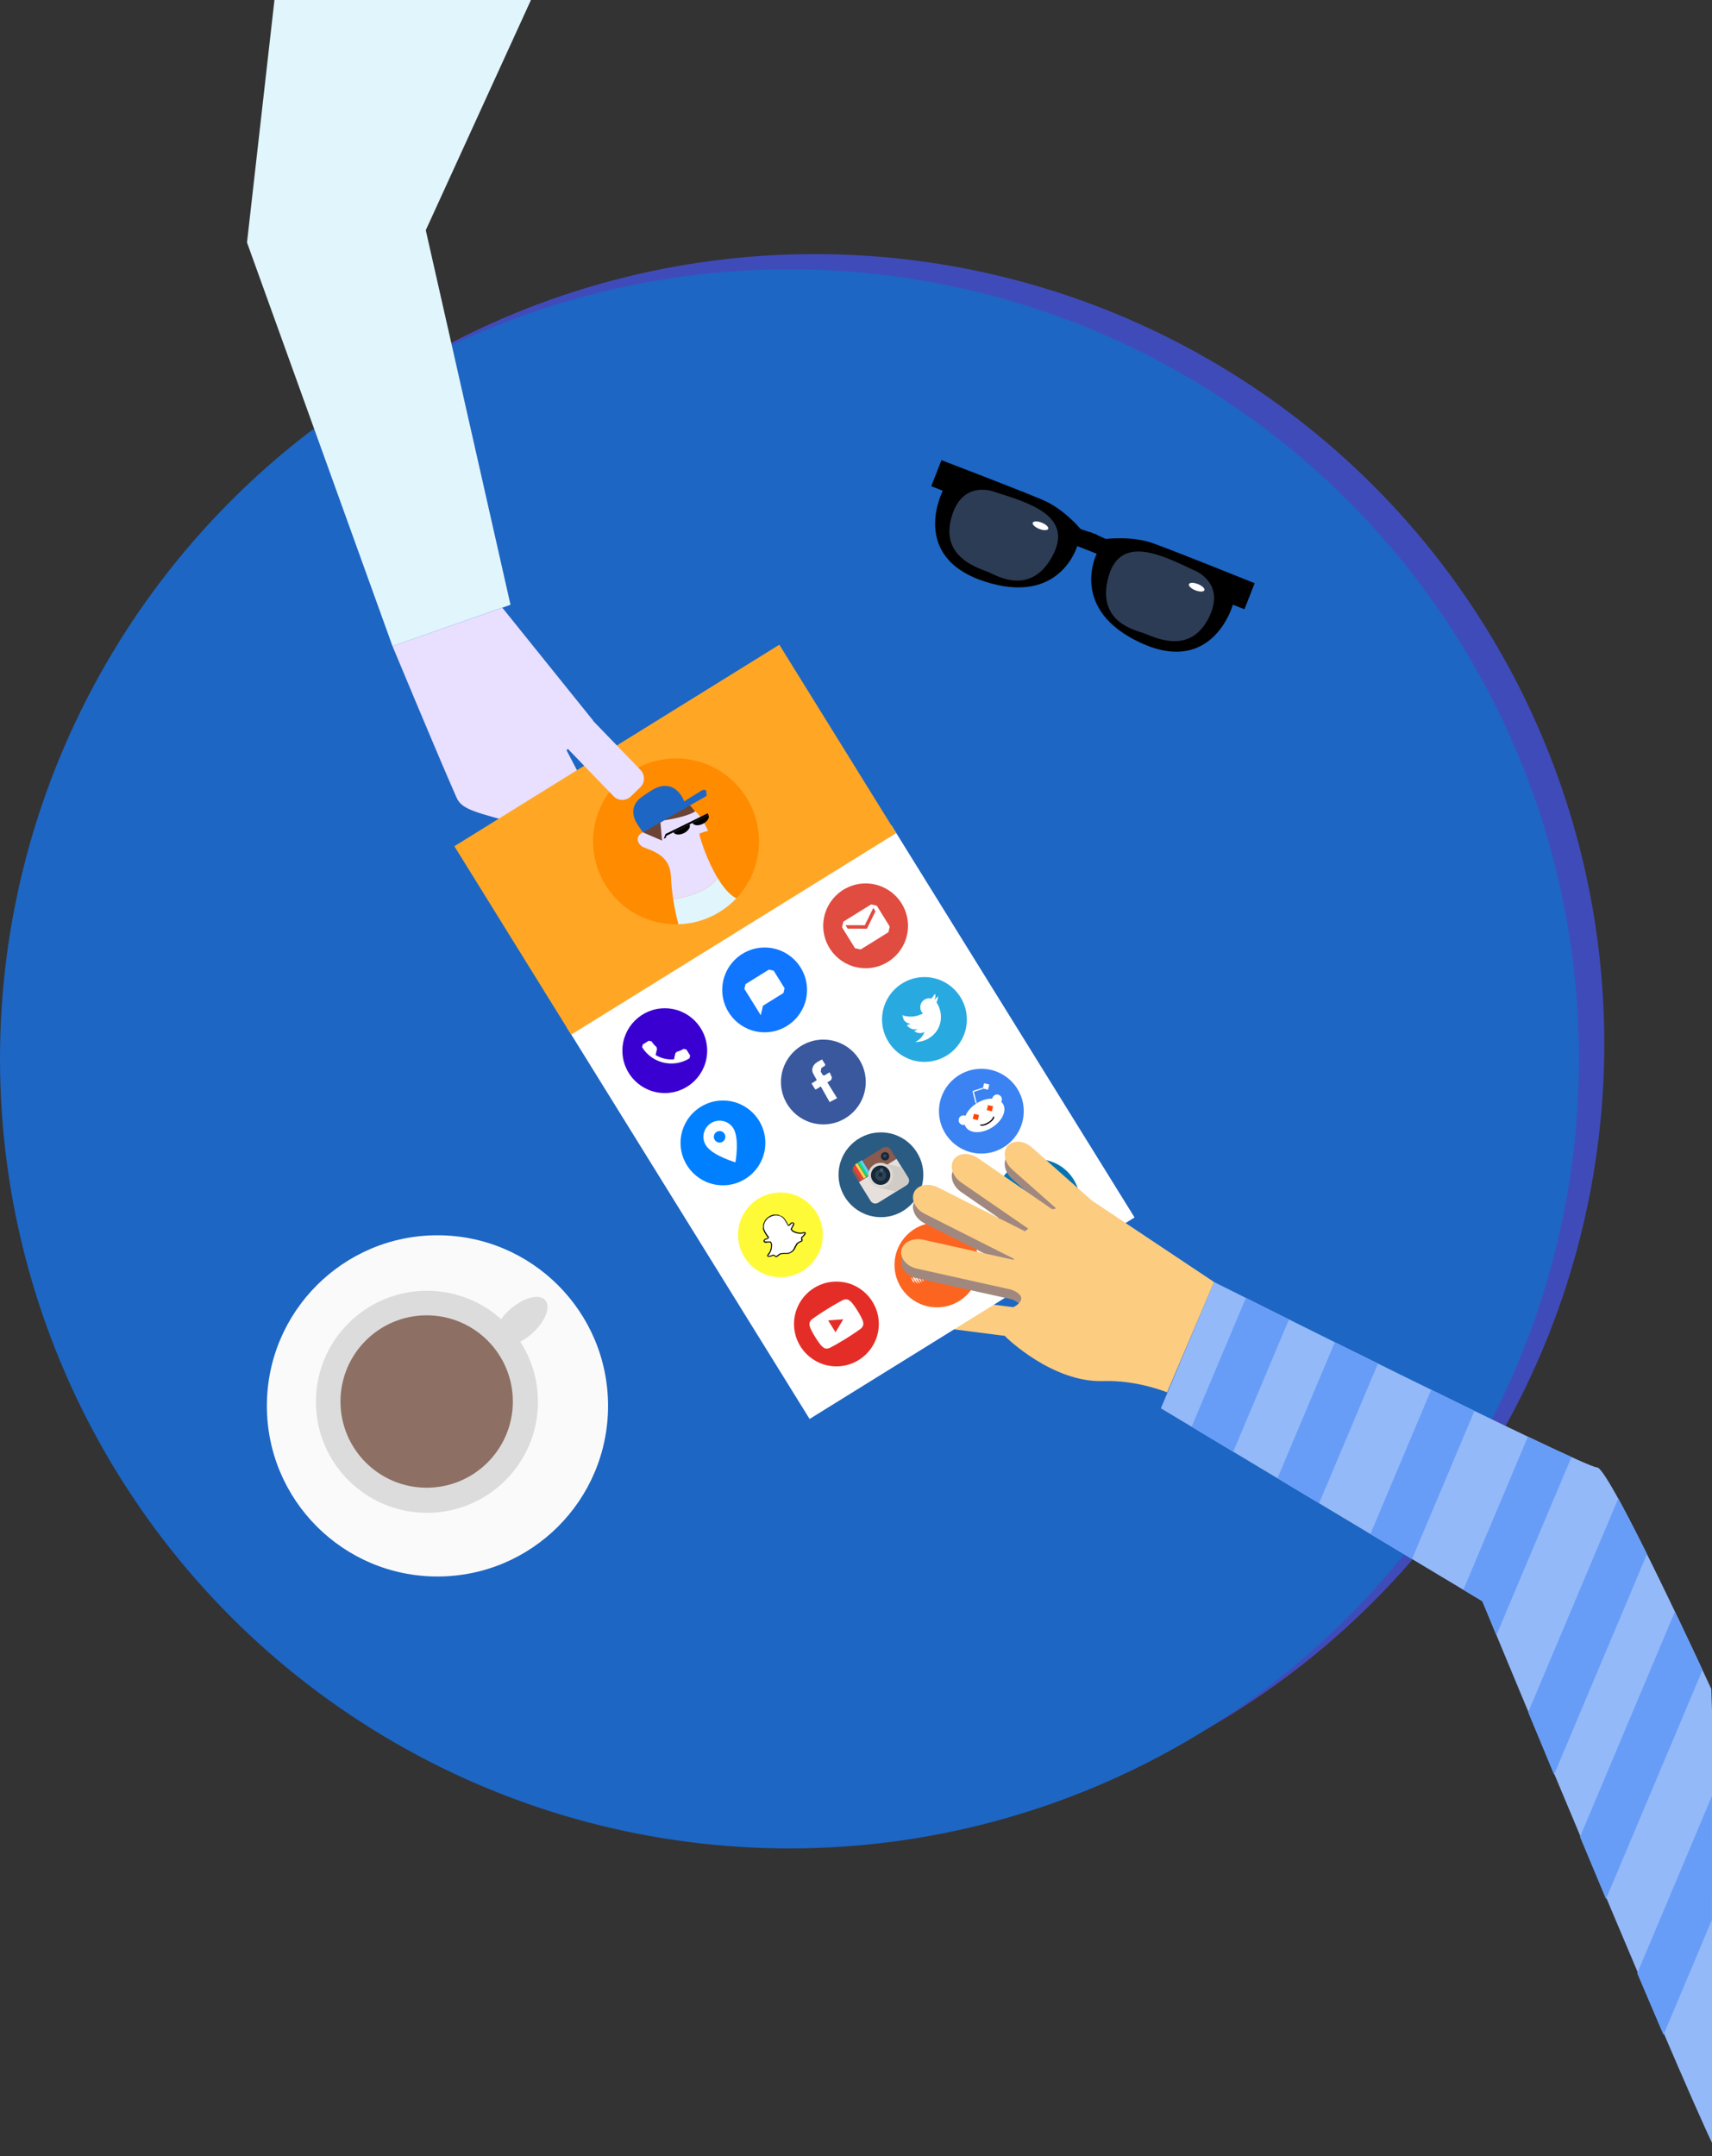 <?xml version="1.0" encoding="utf-8"?>
<!-- Generator: Adobe Illustrator 18.0.0, SVG Export Plug-In . SVG Version: 6.00 Build 0)  -->
<svg version="1.2" baseProfile="tiny" id="Layer_1" xmlns="http://www.w3.org/2000/svg" xmlns:xlink="http://www.w3.org/1999/xlink"
	 x="0px" y="0px" viewBox="0 0 80.375 101.211" xml:space="preserve">
<rect x="0" y="0" width="80.375" height="101.211" fill="#333333" stroke="none"/>
<g>
	<circle fill="#404BBA" cx="38.254" cy="48.992" r="37.064"/>
	<circle fill="#1D66C4" cx="37.064" cy="49.706" r="37.064"/>
	<path fill="#FCCC81" d="M44.851,61.013c-0.489-0.063-0.93,0.195-0.978,0.573c-0.049,0.378,0.312,0.739,0.802,0.802
		l4.753,0.611c0.489,0.063,0.93-0.195,0.978-0.573c0.049-0.378-0.312-0.739-0.802-0.802L44.851,61.013z"/>
	<path fill="#E9DFFF" d="M23.583,28.527L18.426,30.33c0,0,2.194,5.271,2.913,6.892c0.194,0.437,0.2,0.686,1.585,1.07
		c1.982,0.55,3.621,1.064,5.184,1.465c1.563,0.401-0.137-1.903-0.137-1.903L26.599,35.22l1.244-1.399
		L23.583,28.527z"/>
	
		<rect x="30.96" y="41.817" transform="matrix(0.85 -0.527 0.527 0.85 -21.758 28.973)" fill="#FFFFFF" width="17.949" height="21.657"/>
	<line fill="#15606C" x1="21.339" y1="39.664" x2="36.528" y2="30.237"/>
	<line fill="#15606C" x1="21.458" y1="39.757" x2="36.647" y2="30.33"/>
	
		<rect x="26.523" y="30.444" transform="matrix(0.527 0.85 -0.85 0.527 48.488 -8.324)" fill="#FFA724" width="10.406" height="17.949"/>
	<circle fill="#FF8B00" cx="31.739" cy="39.496" r="3.895"/>
	<polygon fill="#6B4436" points="32.336,37.733 30.197,39.06 30.645,39.782 32.825,38.327 	"/>
	<path fill="#1D66C4" d="M32.124,37.617l0.817-0.507c0,0,0.211-0.111,0.22,0.064c0.009,0.175,0.046,0.171-0.081,0.24
		c-0.127,0.069-2.899,1.659-2.899,1.659s-0.319-0.444-0.381-0.614c-0.061-0.167-0.209-0.661,0.312-1.034
		s0.607-0.397,0.717-0.445C30.938,36.931,31.687,36.606,32.124,37.617z"/>
	<path fill="#E1F5FC" d="M34.571,42.171c-0.323-0.161-0.625-0.531-0.885-0.963c-0.449,0.675-1.529,0.921-2.081,1.004
		c0.07,0.464,0.161,0.861,0.247,1.177c0.665-0.019,1.335-0.207,1.941-0.584
		C34.086,42.624,34.345,42.41,34.571,42.171z"/>
	<path fill="#E9DFFF" d="M33.244,39.003c0,0-0.298-0.675-0.6-0.919c-0.417,0.279-1.456,0.423-1.456,0.423
		l-0.181,0.108l0.074,0.844c0,0-0.391-0.17-0.901-0.387c-0.467,0.244-0.144,0.629,0.009,0.692
		c0.454,0.188,1.262,0.384,1.308,1.358c0.019,0.393,0.058,0.758,0.107,1.089c0.552-0.083,1.632-0.329,2.081-1.004
		c-0.472-0.784-0.802-1.771-0.853-2.07C32.924,39.08,33.244,39.003,33.244,39.003z"/>
	<rect x="32.158" y="38.773" transform="matrix(0.974 0.228 -0.228 0.974 9.703 -6.324)" width="0.13" height="0.13"/>
	<circle fill="#3B83F3" cx="46.073" cy="52.162" r="1.99"/>
	<circle fill="#0080FF" cx="33.941" cy="53.651" r="1.99"/>
	<path fill="#FFFFFF" d="M33.384,52.721c-0.356,0.221-0.466,0.688-0.244,1.044c0.3,0.483,1.387,0.797,1.387,0.797
		s0.202-1.113-0.098-1.597C34.207,52.609,33.74,52.5,33.384,52.721z M33.927,53.595
		c-0.127,0.079-0.294,0.04-0.373-0.087s-0.04-0.294,0.087-0.373c0.127-0.079,0.294-0.04,0.373,0.087
		C34.093,53.349,34.054,53.516,33.927,53.595z"/>
	<circle fill="#FFFFFF" cx="45.232" cy="52.584" r="0.226"/>
	<circle fill="#FFFFFF" cx="46.81" cy="51.605" r="0.226"/>
	<polygon fill="#FFFFFF" points="45.84,51.796 45.834,51.799 45.798,51.781 45.66,51.246 45.678,51.21 46.12,51.065 
		46.156,51.083 46.138,51.119 45.722,51.255 45.852,51.764 	"/>
	
		<rect x="46.184" y="50.894" transform="matrix(-0.974 -0.228 0.228 -0.974 79.767 111.255)" fill="#FFFFFF" width="0.252" height="0.252"/>
	
		<ellipse transform="matrix(-0.527 -0.85 0.85 -0.527 26.046 119.206)" fill="#FFFFFF" cx="46.181" cy="52.358" rx="0.672" ry="1.028"/>
	<path fill="#FFFFFF" d="M46.041,52.808c0.123,0.029,0.256-0.03,0.361-0.095"/>
	<path d="M46.416,52.737c-0.151,0.094-0.272,0.12-0.382,0.1l-0.022-0.035l0.035-0.022
		c0.094,0.022,0.202-0.013,0.336-0.096l0.038,0.009L46.416,52.737z"/>
	<path fill="#FFFFFF" d="M46.646,52.432c-0.029,0.123-0.14,0.216-0.245,0.281"/>
	<path d="M46.416,52.737l-0.038-0.009l0.009-0.038c0.134-0.083,0.209-0.17,0.235-0.259l0.035-0.022l0.022,0.035
		C46.654,52.549,46.567,52.643,46.416,52.737z"/>
	
		<rect x="45.673" y="52.319" transform="matrix(0.228 -0.974 0.974 0.228 -15.703 85.081)" fill="#FF4500" width="0.244" height="0.244"/>
	
		<rect x="46.333" y="51.91" transform="matrix(0.228 -0.974 0.974 0.228 -14.796 85.406)" fill="#FF4500" width="0.244" height="0.244"/>
	<circle fill="#3A589E" cx="38.655" cy="50.792" r="1.99"/>
	<path fill="#FFFFFF" d="M39.301,51.55c-0.153-0.247-0.305-0.491-0.459-0.74l0.18-0.113l0.035-0.12l-0.086-0.193
		l-0.027-0.048l-0.241,0.15l-0.072-0.016l-0.099-0.163l0.029-0.17l0.167-0.108l0.015-0.057l-0.149-0.24
		c-0.157,0.09-0.333,0.152-0.42,0.328c-0.052,0.105-0.056,0.215-0.006,0.319c0.049,0.102,0.11,0.198,0.166,0.297
		l0.015,0.027l-0.25,0.159c0.059,0.094,0.114,0.184,0.172,0.274l0.037,0.004l0.185-0.113l0.043-0.025l0.413,0.732
		L39.301,51.55z"/>
	<circle fill="#1076FF" cx="35.898" cy="46.469" r="1.99"/>
	<polygon fill="#FFFFFF" points="36.1,45.515 35,46.198 34.948,46.421 35.716,47.658 35.82,47.212 36.782,46.615 
		36.835,46.392 36.323,45.567 	"/>
	<circle fill="#2A5B83" cx="41.358" cy="55.147" r="1.99"/>
	<path fill="#895A4D" d="M41.458,53.876l-1.321,0.82c-0.122,0.076-0.16,0.234-0.084,0.357l0.273,0.44l1.762-1.093
		l-0.273-0.44C41.739,53.838,41.58,53.8,41.458,53.876z"/>
	<polygon fill="#FF3939" points="40.046,54.8 40.434,55.427 40.542,55.36 40.132,54.699 	"/>
	
		<rect x="40.332" y="54.605" transform="matrix(-0.85 0.527 -0.527 -0.85 103.718 80.417)" fill="#FED049" width="0.127" height="0.777"/>
	
		<rect x="40.445" y="54.535" transform="matrix(-0.85 0.527 -0.527 -0.85 103.894 80.215)" fill="#10DD76" width="0.127" height="0.777"/>
	
		<rect x="40.553" y="54.468" transform="matrix(-0.85 0.527 -0.527 -0.85 104.053 80.048)" fill="#5FCCFF" width="0.127" height="0.777"/>
	<circle fill="#162838" cx="41.552" cy="54.279" r="0.196"/>
	
		<rect x="41.483" y="54.21" transform="matrix(-0.974 -0.228 0.228 -0.974 69.638 116.6)" fill="#2C4356" width="0.138" height="0.138"/>
	
		<rect x="41.528" y="54.255" transform="matrix(-0.974 -0.228 0.228 -0.974 69.636 116.601)" fill="#47637A" width="0.049" height="0.049"/>
	<path fill="#E5E0DC" d="M40.327,55.494l0.547,0.881c0.076,0.122,0.234,0.16,0.357,0.084l1.321-0.82
		c0.122-0.076,0.16-0.234,0.084-0.357l-0.547-0.881L40.327,55.494z"/>
	<polygon fill="#75483D" points="41.687,54.649 41.478,54.596 41.56,54.728 	"/>
	<path fill="#D0CBC5" d="M41.428,54.81l-0.217,0.928l0.856,0.201l0.484-0.301c0.122-0.076,0.16-0.234,0.084-0.357
		l-0.298-0.479l-0.65-0.152L41.428,54.81z"/>
	<circle fill="#DCD7D3" cx="41.344" cy="55.167" r="0.582"/>
	<circle fill="#162838" cx="41.344" cy="55.167" r="0.455"/>
	<circle fill="#2C4356" cx="41.344" cy="55.167" r="0.259"/>
	
		<rect x="41.254" y="55.078" transform="matrix(-0.974 -0.228 0.228 -0.974 69.026 118.305)" fill="#162838" width="0.179" height="0.179"/>
	
		<rect x="41.327" y="54.876" transform="matrix(-0.974 -0.228 0.228 -0.974 69.182 117.878)" fill="#47637A" width="0.139" height="0.138"/>
	<circle fill="#FFFA38" cx="36.64" cy="57.968" r="1.99"/>
	<path fill="#020202" d="M36.123,57.094L36.123,57.094l-0.035,0.022c-0.04,0.025-0.117,0.08-0.177,0.173
		l-0.077,0.166l-0.014,0.224c0.016,0.115,0.119,0.259,0.202,0.382l0.025,0.04l-0.022,0.021L35.932,58.15
		l-0.033,0.014l-0.046,0.049l-0.009,0.075l0.066,0.05l0.09-0l0.033-0.014l0.133,0.001l0.027,0.066
		c-0.002,0.008,0.013,0.089-0.003,0.196l-0.051,0.164l-0.118,0.157l-0.002,0.064l0.018,0.017l0.091,0.013
		l0.203-0.064l0.035,0.034l0.035,0.034l0.072,0.004l0.037-0.03l0.089-0.069l0.073-0.038l0.166-0.013
		c0.093,0.005,0.195,0.011,0.31-0.06l0.01-0.006l0.015-0.009c0.11-0.069,0.154-0.165,0.192-0.251l0.085-0.143
		l0.067-0.049l0.101-0.049l0.043-0.02l0.023-0.063l-0.015-0.046l-0.015-0.046l0.147-0.154l0.029-0.087
		l-0.007-0.023l-0.063-0.023c-0.266,0.109-0.528-0.068-0.539-0.075l-0.047-0.054l0.058-0.119l0.019-0.026
		l0.042-0.089l-0.011-0.063l-0.101-0.028l-0.043,0.02l-0.032,0.027l-0.063,0.067l-0.028,0.011l-0.022-0.035
		l-0.003-0.005c-0.065-0.127-0.156-0.285-0.252-0.35l-0.21-0.092l-0.183-0.004
		C36.247,57.024,36.163,57.069,36.123,57.094"/>
	<path fill="#FFFFFF" d="M36.148,57.134c0.065-0.04,0.313-0.167,0.576,0.011c0.085,0.058,0.165,0.21,0.235,0.333
		l0.029,0.058l0.003,0.005l0.008,0.002l0.076-0.012l0.075-0.081l0.017-0.018l0.028-0.011l0.049,0.011l-0.034,0.091
		l-0.019,0.026l-0.076,0.158l0.069,0.089c0.014,0.012,0.299,0.203,0.585,0.081l0.003,0.005
		c0.001,0.013-0.007,0.067-0.164,0.206l0.003,0.095l0.015,0.046l-0.002,0.008l-0.038,0.017l-0.112,0.055
		l-0.072,0.052l-0.099,0.165c-0.032,0.083-0.069,0.168-0.17,0.23l-0.015,0.009l-0.005,0.003
		c-0.1,0.062-0.188,0.054-0.282,0.05l-0.192,0.015l-0.078,0.042l-0.099,0.075l-0.017,0.018l-0.013,0.001
		l-0.035-0.034l-0.084-0.045c-0.191,0.084-0.246,0.062-0.257,0.056l-0.003-0.005
		c0.233-0.207,0.191-0.542,0.187-0.56l-0.049-0.102l-0.175-0.002l-0.031,0.005l-0.099-0.015l0.032-0.061
		l0.015-0.009l0.116-0.037l0.055-0.069l0.002-0.008l-0.003-0.005l-0.039-0.052c-0.08-0.117-0.18-0.256-0.195-0.358
		c-0.042-0.314,0.176-0.477,0.246-0.521L36.148,57.134"/>
	<circle fill="#3A00D2" cx="31.21" cy="49.321" r="1.99"/>
	<path fill="#FFFFFF" d="M30.779,49.526c0.258,0.156,0.561,0.227,0.863,0.202l0.067-0.288l0.07-0.07
		c0.109-0.026,0.217-0.071,0.317-0.133l0.131,0.031l0.175,0.282l-0.031,0.131c-0.758,0.471-1.754,0.237-2.225-0.521
		l0.031-0.131l0.283-0.175l0.131,0.031c0.063,0.101,0.139,0.188,0.225,0.26l0.031,0.095L30.779,49.526z"/>
	<circle fill="#E04C40" cx="40.639" cy="43.461" r="1.99"/>
	<path fill="#FFFFFF" d="M40.899,42.455l-1.306,0.811l-0.061,0.264l0.607,0.98l0.265,0.062l1.306-0.811l0.062-0.265
		l-0.608-0.98L40.899,42.455z M41.101,42.782l-0.4,0.813l-0.906-0.003l-0.101-0.163l0.906,0.003L41,42.618
		L41.101,42.782z"/>
	<circle fill="#28AAE1" cx="43.401" cy="47.857" r="1.99"/>
	<path fill="#FFFFFF" d="M44.039,46.761l-0.167,0.182c0.042-0.09,0.057-0.193,0.029-0.293l-0.171,0.224
		c-0.106-0.028-0.225-0.013-0.328,0.051c-0.195,0.121-0.256,0.38-0.135,0.575l0.061,0.075
		c-0.306,0.165-0.654,0.19-0.963,0.081l0.06,0.208c0.077,0.124,0.207,0.191,0.339,0.198l-0.186,0.057
		l0.002,0.004c0.106,0.17,0.317,0.241,0.5,0.172l-0.086,0.068l-0.072,0.035c0.134,0.113,0.33,0.135,0.482,0.04
		c-0.061,0.171-0.179,0.322-0.345,0.426l-0.087,0.049c0.218,0.002,0.444-0.054,0.642-0.177
		c0.653-0.405,0.673-1.165,0.383-1.634l-0.029-0.046C44.011,46.96,44.033,46.862,44.039,46.761z"/>
	<circle fill="#E52D27" cx="39.268" cy="62.151" r="1.99"/>
	<path fill="#FFFFFF" d="M39.994,61.154c0,0-0.108-0.124-0.201-0.151c-0.125-0.029-0.208,0.022-0.25,0.041
		c-0.289,0.149-0.709,0.409-0.709,0.409s-0.419,0.26-0.681,0.453c-0.035,0.029-0.118,0.081-0.147,0.206
		c-0.023,0.098,0.046,0.246,0.046,0.246s0.077,0.174,0.176,0.334l0.092,0.149c0.099,0.16,0.221,0.306,0.221,0.306
		s0.108,0.124,0.201,0.151c0.125,0.029,0.225-0.032,0.272-0.054c0.17-0.083,0.687-0.396,0.687-0.396
		s0.419-0.26,0.681-0.453c0.035-0.029,0.118-0.081,0.147-0.206c0.023-0.098-0.046-0.246-0.046-0.246
		s-0.077-0.174-0.176-0.334l-0.092-0.149C40.115,61.3,39.994,61.154,39.994,61.154z M39.226,62.54l-0.346-0.557
		l0.71-0.051L39.226,62.54z"/>
	<circle fill="#0274B3" cx="48.71" cy="56.41" r="1.99"/>
	<circle fill="#FC6520" cx="43.986" cy="59.38" r="1.99"/>
	<path fill="#FFFFFF" d="M42.779,59.975l-0.002,0.01l0.058,0.134l0.094,0.111l0.01,0.002l0.002-0.01l-0.058-0.134
		l-0.094-0.111L42.779,59.975z M42.829,59.851l-0.01-0.002l-0.002,0.01l0.097,0.211l0.146,0.181l0.01,0.002
		l0.002-0.01l-0.097-0.211L42.829,59.851z M43.058,59.454l-0.007,0.03l0.206,0.373l0.163,0.221l0.03,0.007
		l0.007-0.03l-0.126-0.244l-0.243-0.35L43.058,59.454z M42.96,59.693l-0.005,0.02l0.13,0.25l0.163,0.221
		l0.02,0.005l0.005-0.02l-0.12-0.248l-0.173-0.224L42.96,59.693z M43.631,59.981l0.007-0.03l-0.126-0.244
		l-0.319-0.472l-0.03-0.007l-0.007,0.03l0.288,0.491l0.157,0.225L43.631,59.981z M43.998,59.753l0.012-0.05
		l-0.128-0.234l-0.358-0.55l-0.05-0.012l-0.012,0.05l0.334,0.565l0.153,0.219L43.998,59.753z M43.814,59.867
		l0.009-0.04l-0.128-0.234l-0.316-0.482l-0.04-0.009L43.33,59.141l0.292,0.498l0.153,0.219L43.814,59.867z
		 M43.357,60.142l0.005-0.02L43.236,59.878l-0.159-0.215l-0.02-0.005l-0.005,0.02l0.122,0.238l0.163,0.221
		L43.357,60.142z M43.172,60.24l0.005-0.02l-0.116-0.242l-0.169-0.217l-0.02-0.005l-0.005,0.02l0.126,0.244
		l0.159,0.215L43.172,60.24z M43.443,59.063l-0.009,0.04l0.28,0.479l0.153,0.219l0.04,0.009l0.009-0.04
		l-0.128-0.234l-0.305-0.464L43.443,59.063z M43.539,60.038l0.007-0.03l-0.126-0.244l-0.296-0.436l-0.03-0.007
		l-0.007,0.03l0.259,0.459l0.163,0.221L43.539,60.038z M43.726,59.888L43.726,59.888l-0.126-0.244l-0.33-0.491
		l-0.04-0.009l-0.009,0.04l0.299,0.51l0.157,0.225l0.04,0.009L43.726,59.888z M44.595,58.636l-0.093,0.083
		c-0.176-0.23-0.496-0.294-0.748-0.138l-0.152,0.137l-0.005,0.046l0.536,0.864l0.05,0.012l0.753-0.468
		c0.147-0.091,0.194-0.29,0.102-0.437C44.946,58.587,44.742,58.545,44.595,58.636z M43.535,58.802l-0.012,0.05
		l0.368,0.62l0.149,0.213l0.05,0.012l0.012-0.05l-0.125-0.228l-0.392-0.605L43.535,58.802z"/>
	<path fill="#E9DFFF" d="M30.059,36.959c0.227-0.22,0.233-0.585,0.014-0.812l-4.067-4.213
		c-0.219-0.227-0.584-0.233-0.811-0.014l-0.444,0.43c-0.227,0.22-0.233,0.585-0.014,0.812l4.067,4.213
		c0.219,0.227,0.584,0.233,0.811,0.014L30.059,36.959z"/>
	<polygon fill="#E1F5FC" points="24.927,0 19.989,10.807 23.967,28.39 18.426,30.33 11.596,11.383 12.885,0 	"/>
	<circle fill="#FAFAFA" cx="20.538" cy="65.996" r="8.009"/>
	<circle fill="#DCDCDC" cx="20.044" cy="65.804" r="5.212"/>
	<circle fill="#8D6F64" cx="20.031" cy="65.791" r="4.046"/>
	
		<ellipse transform="matrix(0.751 -0.661 0.661 0.751 -34.888 31.599)" fill="#DCDCDC" cx="24.427" cy="62.028" rx="1.519" ry="0.766"/>
	<path fill="#93B9F9" d="M56.996,60.181l-2.495,5.928l15.091,9.055c0,0,10.681,25.773,11.116,26.045
		c0.435,0.272-0.367-21.924-0.367-21.924s-4.794-10.429-5.365-10.402C74.405,68.909,56.996,60.181,56.996,60.181z"
		/>
	<path fill="#689DF7" d="M58.492,60.929l-2.548,6.045l1.955,1.173l2.617-6.209
		C59.738,61.551,59.05,61.207,58.492,60.929z"/>
	<path fill="#689DF7" d="M62.666,63.007l-2.691,6.386l1.955,1.173l2.763-6.556
		C64.002,63.668,63.321,63.331,62.666,63.007z"/>
	<path fill="#689DF7" d="M67.192,65.239l-2.854,6.771l1.955,1.173l2.93-6.952
		C68.567,65.913,67.885,65.579,67.192,65.239z"/>
	<path fill="#689DF7" d="M71.731,67.441l-3.029,7.188l0.891,0.534c0,0,0.245,0.595,0.659,1.6l3.526-8.365
		C73.235,68.152,72.535,67.825,71.731,67.441z"/>
	<path fill="#689DF7" d="M75.973,70.345l-4.228,10.031c0.377,0.909,0.786,1.897,1.215,2.929l4.362-10.351
		C76.839,71.981,76.368,71.063,75.973,70.345z"/>
	<path fill="#689DF7" d="M78.635,75.651l-4.457,10.577c0.405,0.97,0.815,1.951,1.22,2.918l4.531-10.752
		C79.617,77.724,79.154,76.738,78.635,75.651z"/>
	<path fill="#689DF7" d="M80.369,84.316l-3.504,8.314c0.438,1.034,0.853,2.01,1.232,2.891l2.275-5.398
		C80.377,88.111,80.374,86.074,80.369,84.316z"/>
	<path fill="#A1887F" d="M51.258,56.806l-2.816-2.493c-0.369-0.327-0.879-0.361-1.131-0.075
		c-0.253,0.286-0.157,0.787,0.212,1.114l2.064,1.827l-0.185,0.041l-3.489-2.403c-0.406-0.28-0.916-0.252-1.132,0.062
		c-0.216,0.314-0.061,0.8,0.346,1.08l3.147,2.168l-0.155,0.124l-4.085-2.06
		c-0.441-0.222-0.942-0.125-1.113,0.215c-0.172,0.341,0.048,0.801,0.489,1.023l4.19,2.113l-0.018,0.05
		l-4.235-0.943c-0.482-0.107-0.944,0.11-1.027,0.482c-0.083,0.372,0.243,0.765,0.725,0.872l4.447,0.99
		c0,0,1.02,0.347,0,0.87c-1.02,0.523,2.002,1.365,2.002,1.365s-0.085-0.122,2.301-0.204
		c1.59-0.054,2.998,0.53,2.998,0.53l-0.055-2.922L51.258,56.806z"/>
	<path fill="#FCCC81" d="M51.258,56.355l-2.816-2.493c-0.369-0.327-0.879-0.361-1.131-0.075
		c-0.253,0.286-0.157,0.787,0.212,1.114l2.064,1.827l-0.185,0.041l-3.489-2.403c-0.406-0.28-0.916-0.252-1.132,0.062
		c-0.216,0.314-0.061,0.8,0.346,1.08l3.147,2.168l-0.155,0.124l-4.085-2.06
		c-0.441-0.222-0.942-0.125-1.113,0.215c-0.172,0.341,0.048,0.801,0.489,1.023l4.19,2.113l-0.018,0.05
		l-4.235-0.943c-0.482-0.107-0.944,0.11-1.027,0.482c-0.083,0.372,0.243,0.765,0.725,0.872l4.447,0.99
		c0,0,1.02,0.347,0,0.87c-1.02,0.523-0.255,1.365-0.255,1.365s2.172,2.135,4.559,2.054
		c1.59-0.054,2.998,0.53,2.998,0.53l2.203-5.18L51.258,56.355z"/>
	<path d="M54.117,25.497c-0.998-0.353-2.197-0.196-2.197-0.196l-0.434-0.194l0.005-0.014l-0.155-0.053l-0.15-0.067
		l-0.005,0.014l-0.449-0.153c0,0-0.771-0.93-1.743-1.351c-0.972-0.421-4.789-1.881-4.789-1.881L43.72,22.824
		l0.543,0.213c0,0-1.607,3.093,1.954,4.257c3.561,1.164,4.356-1.66,4.356-1.66l0.306,0.12l0.611,0.24
		c0,0-1.339,2.61,2.062,4.181c3.401,1.571,4.329-1.788,4.329-1.788l0.543,0.213l0.48-1.223
		C58.906,27.378,55.115,25.85,54.117,25.497z"/>
	<path fill="#2D3C55" d="M56.049,26.766c0,0,1.576,0.58,0.665,2.3s-2.591,0.807-3.038,0.649
		c-0.344-0.122-2.194-0.501-1.65-2.585C52.569,25.046,54.561,26.064,56.049,26.766z"/>
	<path fill="#2D3C55" d="M46.71,23.097c0,0-1.549-0.648-2.052,1.232c-0.503,1.88,1.349,2.355,1.784,2.543
		c0.335,0.145,1.949,1.126,2.968-0.77C50.43,24.206,48.278,23.596,46.71,23.097z"/>
	
		<ellipse transform="matrix(-0.366 0.931 -0.931 -0.366 102.411 -14.678)" fill="#FFFFFF" cx="56.208" cy="27.56" rx="0.158" ry="0.389"/>
	
		<ellipse transform="matrix(-0.366 0.931 -0.931 -0.366 89.711 -11.786)" fill="#FFFFFF" cx="48.872" cy="24.678" rx="0.158" ry="0.389"/>
	<path d="M31.619,39.07c0.061,0.124,0.279,0.142,0.488,0.04c0.208-0.102,0.328-0.286,0.267-0.41L31.619,39.07z"/>
	<path d="M33.263,38.263L32.509,38.633c0.061,0.124,0.279,0.142,0.488,0.04
		C33.205,38.57,33.324,38.387,33.263,38.263z"/>
	<polygon points="33.223,38.179 31.243,39.152 31.165,39.373 31.254,39.329 31.283,39.235 33.264,38.262 	"/>
	<path fill="#EBFEFF" d="M32.657,38.587l0.112-0.062L32.657,38.587z"/>
	<path fill="#EBFEFF" d="M31.747,39.034l0.112-0.062L31.747,39.034z"/>
</g>
</svg>
